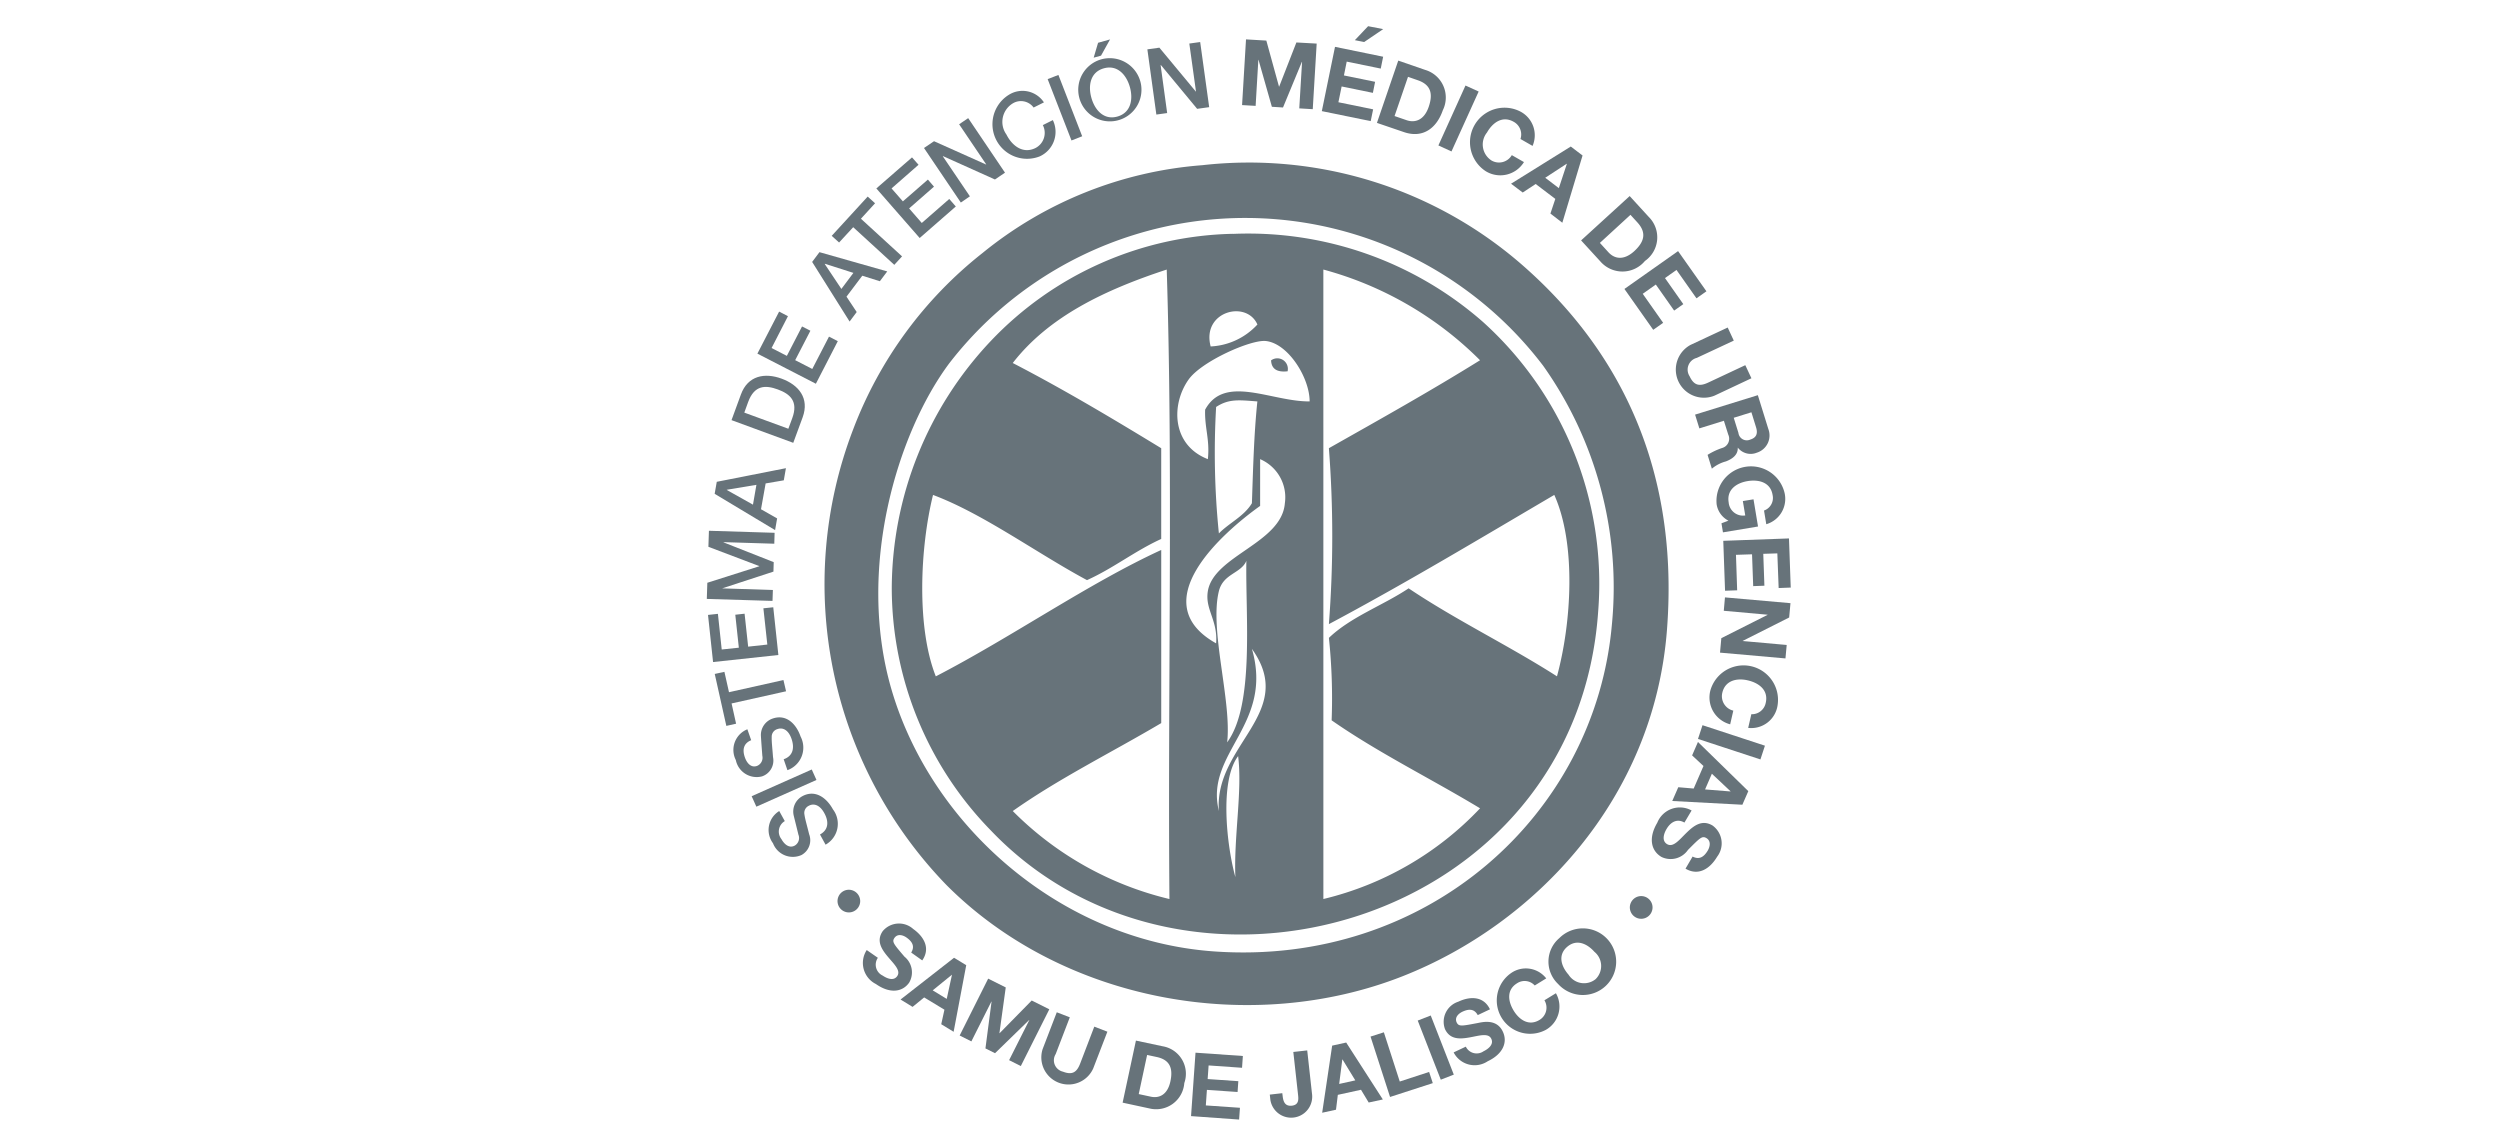 <svg xmlns="http://www.w3.org/2000/svg" width="191" height="87" viewBox="0 0 191 87">
  <g id="Group_4000" data-name="Group 4000" transform="translate(-968 -3865)">
    <rect id="Rectangle_6007" data-name="Rectangle 6007" width="191" height="87" transform="translate(968 3865)" fill="#fff" opacity="0"/>
    <g id="Group_3546" data-name="Group 3546" transform="translate(1022 3867)">
      <path id="Path_559" data-name="Path 559" d="M2900.511,2136.689a31.749,31.749,0,0,1,24.362,7.559c6.636,5.762,12.159,14.6,11.132,27.933-1,13.029-10.187,22.523-20.16,26.458-11.56,4.565-25.938,2-34.867-6.933a33.025,33.025,0,0,1-7.139-34.856,31.22,31.22,0,0,1,9.869-13.447,30.2,30.2,0,0,1,16.8-6.714m-19.324,15.12c-3.979,5.33-7.142,15.719-4.409,24.994,3.06,10.38,12.91,19.1,24.57,19.95,16.329,1.185,29.185-10.437,30.454-24.994a29.278,29.278,0,0,0-5.251-19.744,28.583,28.583,0,0,0-45.364-.206" transform="translate(-2862.648 -2126.069)" fill="#67737a" fill-rule="evenodd"/>
      <path id="Path_560" data-name="Path 560" d="M2902.313,2141.408a27.194,27.194,0,0,1,19.113,6.715,26.912,26.912,0,0,1,8.82,22.055c-1.609,23.977-31.458,32.491-46.412,16.8a26.563,26.563,0,0,1-7.563-18.485,27.636,27.636,0,0,1,7.563-18.9,26.239,26.239,0,0,1,18.48-8.191m-16.8,9.87c3.92,2.029,7.644,4.255,11.343,6.51v6.932c-2.017.921-3.645,2.231-5.671,3.146-3.873-2.083-7.94-5.078-11.763-6.509-1,4.049-1.268,10.124.212,13.861,5.814-3.007,11.657-7.1,17.223-9.657v13.228c-3.784,2.239-7.818,4.228-11.343,6.718a25.071,25.071,0,0,0,11.97,6.723c-.138-15.958.285-32.483-.207-48.092-4.741,1.556-9.01,3.592-11.763,7.139m23.731,40.952a24.246,24.246,0,0,0,11.971-6.93c-3.753-2.267-7.794-4.249-11.34-6.722a44.447,44.447,0,0,0-.209-6.3c1.682-1.609,4.111-2.466,6.091-3.784,3.6,2.419,7.665,4.375,11.334,6.723,1.11-4.083,1.485-10.1-.206-13.861-5.691,3.343-11.333,6.735-17.22,9.872a87.876,87.876,0,0,0,0-13.441c3.891-2.2,7.8-4.387,11.548-6.719a26.771,26.771,0,0,0-11.971-6.93Zm-8.612-42.216a5.188,5.188,0,0,0,3.572-1.677c-.837-1.9-4.278-1-3.572,1.677m4.2-.416c-1.126-.114-4.887,1.544-5.881,2.938-1.352,1.895-1.306,5.011,1.467,6.088.162-1.491-.258-2.4-.208-3.779,1.481-2.736,5.068-.606,7.984-.632,0-1.819-1.653-4.446-3.362-4.616m-3.571,14.7c.8-.815,1.919-1.3,2.523-2.307.09-2.641.157-5.3.417-7.776-1.395-.107-2.179-.215-3.151.423a60.694,60.694,0,0,0,.211,9.66m3.151-2.1c-2.905,2.072-8.925,7.386-3.363,10.5.139-1.785-.865-2.586-.631-3.99.456-2.718,5.647-3.663,5.884-6.718a3.173,3.173,0,0,0-1.89-3.365Zm-3.151,6.511c-.735,2.956.989,8.4.632,11.551,2.105-2.865,1.387-9.672,1.468-13.863-.418.975-1.764.961-2.1,2.312m0,16.8c-.376-5.073,6.02-7.508,2.523-12.39,1.69,5.829-3.629,7.938-2.523,12.39m1.259,5.046c-.122-3.14.544-6.6.211-9.242-1.44,1.892-.866,6.892-.211,9.242" transform="translate(-2862.14 -2125.538)" fill="#67737a" fill-rule="evenodd"/>
      <path id="Path_561" data-name="Path 561" d="M2903.658,2150.967c-.786.087-1.232-.164-1.261-.835a.806.806,0,0,1,1.261.835" transform="translate(-2859.286 -2124.6)" fill="#67737a" fill-rule="evenodd"/>
      <path id="Path_562" data-name="Path 562" d="M2871.711,2183.079c.679-.369.672-1.015.33-1.632-.37-.679-.842-.747-1.177-.566a.608.608,0,0,0-.343.662c.053.376.192.821.361,1.515a1.286,1.286,0,0,1-.584,1.59,1.623,1.623,0,0,1-2.177-.9,1.694,1.694,0,0,1,.477-2.461l.424.769a.93.93,0,0,0-.254,1.38c.194.354.571.734,1.017.49a.672.672,0,0,0,.275-.84c-.014-.075-.293-1.185-.356-1.45a1.336,1.336,0,0,1,.653-1.479c.988-.538,1.861.12,2.342,1a1.824,1.824,0,0,1-.562,2.7Z" transform="translate(-2863.064 -2121.324)" fill="#67737a"/>
      <path id="Path_563" data-name="Path 563" d="M2866.979,2181.138l-.359-.8,4.591-2.042.36.8Z" transform="translate(-2863.193 -2121.507)" fill="#67737a"/>
      <path id="Path_564" data-name="Path 564" d="M2869.2,2177.906c.732-.254.832-.89.6-1.558-.251-.729-.708-.876-1.062-.751a.6.6,0,0,0-.452.6c-.013.376.049.834.1,1.55a1.275,1.275,0,0,1-.842,1.468,1.625,1.625,0,0,1-2-1.248,1.7,1.7,0,0,1,.882-2.351l.292.835c-.6.245-.68.741-.484,1.307.134.391.442.828.925.659a.674.674,0,0,0,.41-.775c-.006-.083-.094-1.227-.107-1.5a1.325,1.325,0,0,1,.888-1.343c1.062-.372,1.819.428,2.142,1.371a1.829,1.829,0,0,1-1.006,2.57Z" transform="translate(-2863.327 -2121.899)" fill="#67737a"/>
      <path id="Path_565" data-name="Path 565" d="M2864.963,2175.7l-.886-3.969.739-.161.35,1.556,4.16-.929.2.859-4.162.929.344,1.548Z" transform="translate(-2863.471 -2122.242)" fill="#67737a"/>
      <path id="Path_566" data-name="Path 566" d="M2864,2171.307l-.386-3.6.756-.083.291,2.724,1.308-.138-.271-2.518.71-.079.273,2.518,1.464-.16-.3-2.77.754-.078.39,3.646Z" transform="translate(-2863.522 -2122.727)" fill="#67737a"/>
      <path id="Path_567" data-name="Path 567" d="M2863.531,2167.061l.04-1.235,3.968-1.26v-.014l-3.886-1.473.04-1.225,5.018.155-.024.834-3.873-.12v.019l3.829,1.509-.021.723-3.916,1.28v0l3.873.125-.028.833Z" transform="translate(-2863.531 -2123.303)" fill="#67737a"/>
      <path id="Path_568" data-name="Path 568" d="M2864.072,2159.5l.161-.917,5.283-1.041-.162.928-1.387.237-.354,1.973,1.231.7-.155.894Zm2.927.829.263-1.515-2.255.375-.008.018Z" transform="translate(-2863.472 -2123.773)" fill="#67737a"/>
      <path id="Path_569" data-name="Path 569" d="M2865.232,2154.567l.716-1.955c.53-1.454,1.822-1.689,3.12-1.211s2.13,1.492,1.6,2.947l-.719,1.953Zm4.342.658.3-.813c.473-1.286-.165-1.845-1.106-2.19s-1.788-.34-2.265.959l-.294.811Z" transform="translate(-2863.344 -2124.469)" fill="#67737a"/>
      <path id="Path_570" data-name="Path 570" d="M2867.015,2149.969l1.66-3.211.675.35-1.252,2.433,1.168.6,1.16-2.248.638.327-1.162,2.249,1.306.672,1.277-2.471.673.347-1.675,3.253Z" transform="translate(-2863.15 -2124.952)" fill="#67737a"/>
      <path id="Path_571" data-name="Path 571" d="M2870.787,2143.41l.559-.746,5.178,1.471-.564.75-1.343-.421-1.206,1.6.78,1.175-.543.726Zm2.233,2.063.919-1.226-2.175-.695-.015.016Z" transform="translate(-2862.739 -2125.399)" fill="#67737a"/>
      <path id="Path_572" data-name="Path 572" d="M2872.134,2141.834l2.749-3,.563.512-1.08,1.181,3.142,2.875-.592.648-3.14-2.876-1.079,1.17Z" transform="translate(-2862.591 -2125.816)" fill="#67737a"/>
      <path id="Path_573" data-name="Path 573" d="M2875.209,2138.508l2.724-2.372.5.564-2.062,1.806.865.99,1.911-1.666.466.542-1.9,1.663.967,1.111,2.1-1.834.5.574-2.76,2.409Z" transform="translate(-2862.256 -2126.111)" fill="#67737a"/>
      <path id="Path_574" data-name="Path 574" d="M2878.49,2135.714l.767-.518,3.975,1.78.013-.007-2.071-3.067.692-.469,2.812,4.166-.767.521-3.963-1.782-.019.012,2.068,3.057-.693.475Z" transform="translate(-2861.897 -2126.407)" fill="#67737a"/>
      <path id="Path_575" data-name="Path 575" d="M2886.355,2132.826a1.2,1.2,0,0,0-1.563-.334,1.653,1.653,0,0,0-.516,2.392c.43.86,1.26,1.511,2.222,1.035a1.3,1.3,0,0,0,.561-1.751l.765-.382a2.056,2.056,0,0,1-1.01,2.775,2.642,2.642,0,0,1-2.341-4.714,1.96,1.96,0,0,1,2.67.585Z" transform="translate(-2861.387 -2126.61)" fill="#67737a"/>
      <path id="Path_576" data-name="Path 576" d="M2887.008,2130.777l.821-.32,1.817,4.686-.818.321Z" transform="translate(-2860.967 -2126.732)" fill="#67737a"/>
      <path id="Path_577" data-name="Path 577" d="M2893.9,2131.407a2.415,2.415,0,1,1-3.026-1.875,2.424,2.424,0,0,1,3.026,1.875m-3.783,1.068c.261.932.953,1.723,1.99,1.427s1.21-1.328.949-2.254-.949-1.72-1.989-1.429-1.212,1.329-.95,2.255m.51-4.207.915-.257-.69,1.24-.562.155Z" transform="translate(-2860.734 -2126.999)" fill="#67737a"/>
      <path id="Path_578" data-name="Path 578" d="M2909.179,2127.1l1.153.223-1.455.987-.711-.142Z" transform="translate(-2858.655 -2127.099)" fill="#67737a"/>
      <path id="Path_579" data-name="Path 579" d="M2893.875,2128.751l.919-.129,2.782,3.351h.014l-.51-3.666.83-.115.688,4.975-.92.128-2.771-3.347-.019.007.5,3.663-.826.115Z" transform="translate(-2860.216 -2126.98)" fill="#67737a"/>
      <path id="Path_580" data-name="Path 580" d="M2900.7,2128.008l1.553.091.969,3.522h.01l1.317-3.378,1.55.086-.3,5.012-1.03-.062.213-3.55-.016,0-1.44,3.482-.851-.053-1.021-3.591h-.012l-.207,3.521-1.036-.06Z" transform="translate(-2859.505 -2126.999)" fill="#67737a"/>
      <path id="Path_581" data-name="Path 581" d="M2906.9,2128.522l3.678.755-.184.906-2.6-.533-.212,1.057,2.381.486-.169.845-2.388-.489-.247,1.206,2.654.542-.186.9-3.734-.763Z" transform="translate(-2858.905 -2126.943)" fill="#67737a"/>
      <path id="Path_582" data-name="Path 582" d="M2911.316,2129.47l2.049.708a2.2,2.2,0,0,1,1.354,3.088c-.475,1.378-1.531,2.164-2.98,1.663l-2.052-.7Zm-.283,4.236.935.322c.6.2,1.312.03,1.673-1.02.327-.956.207-1.683-.836-2.039l-.744-.259Z" transform="translate(-2858.489 -2126.84)" fill="#67737a"/>
      <path id="Path_583" data-name="Path 583" d="M2915.99,2131.186l1.006.459-2.076,4.578-1-.46Z" transform="translate(-2858.027 -2126.652)" fill="#67737a"/>
      <path id="Path_584" data-name="Path 584" d="M2919.961,2135.113a1.1,1.1,0,0,0-.517-1.313c-.86-.491-1.609.06-2.042.82a1.451,1.451,0,0,0,.348,2.137,1.132,1.132,0,0,0,1.549-.411l.928.531a2.121,2.121,0,0,1-2.938.685,2.638,2.638,0,0,1,2.615-4.57,2.044,2.044,0,0,1,.981,2.65Z" transform="translate(-2857.797 -2126.494)" fill="#67737a"/>
      <path id="Path_585" data-name="Path 585" d="M2923.487,2135.388l.9.685-1.545,5.137-.91-.7.374-1.121-1.5-1.139-.991.652-.891-.673Zm-1.952,2.386,1.04.792.612-1.852-.013-.01Z" transform="translate(-2857.48 -2126.193)" fill="#67737a"/>
      <path id="Path_586" data-name="Path 586" d="M2927.461,2138.8l1.46,1.595a2.2,2.2,0,0,1-.294,3.364,2.233,2.233,0,0,1-3.411.029l-1.466-1.6Zm-2.276,3.578.661.725c.435.474,1.136.656,1.959-.087.746-.688.99-1.386.247-2.2l-.531-.582Z" transform="translate(-2856.954 -2125.821)" fill="#67737a"/>
      <path id="Path_587" data-name="Path 587" d="M2930.834,2142.591l2.166,3.07-.76.536-1.527-2.168-.879.622,1.4,1.991-.7.493-1.4-1.99-1,.708,1.56,2.217-.758.534-2.2-3.122Z" transform="translate(-2856.629 -2125.406)" fill="#67737a"/>
      <path id="Path_588" data-name="Path 588" d="M2933.23,2153.062a2.147,2.147,0,0,1-1.816-3.884l2.831-1.323.465,1-2.828,1.32a.924.924,0,0,0-.548,1.4c.331.714.755.8,1.426.484l2.83-1.328.468,1Z" transform="translate(-2856.249 -2124.832)" fill="#67737a"/>
      <path id="Path_589" data-name="Path 589" d="M2936.395,2152.514l.8,2.58a1.38,1.38,0,0,1-.884,1.816,1.245,1.245,0,0,1-1.44-.379l-.01,0c.026.554-.434.864-.907,1.044a2.775,2.775,0,0,0-1.072.556l-.327-1.057a5.3,5.3,0,0,1,1.1-.521.736.736,0,0,0,.479-1.027l-.333-1.057-1.874.583L2931.6,2154Zm-1.842,1.727.358,1.153a.645.645,0,0,0,.91.511c.465-.144.585-.457.44-.929l-.357-1.155Z" transform="translate(-2856.096 -2124.323)" fill="#67737a"/>
      <path id="Path_590" data-name="Path 590" d="M2933.99,2161.568a1.7,1.7,0,0,1-.9-1.246,2.637,2.637,0,0,1,5.192-.864,2.019,2.019,0,0,1-1.4,2.381l-.173-1.046a1.017,1.017,0,0,0,.656-1.185c-.158-.976-1.054-1.206-1.922-1.062-.822.139-1.6.644-1.435,1.623a1.1,1.1,0,0,0,1.267,1l-.184-1.1.815-.133.345,2.077-2.679.447-.114-.693Z" transform="translate(-2855.938 -2123.788)" fill="#67737a"/>
      <path id="Path_591" data-name="Path 591" d="M2938.563,2162.381l.134,3.754-.923.036-.1-2.648-1.075.034.086,2.436-.856.032-.088-2.432-1.228.041.091,2.71-.925.034-.136-3.815Z" transform="translate(-2855.885 -2123.245)" fill="#67737a"/>
      <path id="Path_592" data-name="Path 592" d="M2938.7,2166.883l-.1,1.094-3.545,1.787v.012l3.357.3-.095,1.028-5-.442.1-1.105,3.535-1.782v-.01l-3.347-.3.09-1.023Z" transform="translate(-2855.908 -2122.801)" fill="#67737a"/>
      <path id="Path_593" data-name="Path 593" d="M2935.789,2174.858a1.077,1.077,0,0,0,1.1-.871c.222-.967-.514-1.52-1.375-1.718-.813-.188-1.721-.01-1.943.951a1.13,1.13,0,0,0,.841,1.363l-.24,1.046a2.12,2.12,0,0,1-1.505-2.614,2.634,2.634,0,0,1,5.124,1.181,2.029,2.029,0,0,1-2.243,1.706Z" transform="translate(-2855.987 -2122.291)" fill="#67737a"/>
      <rect id="Rectangle_28" data-name="Rectangle 28" width="1.105" height="5.02" transform="translate(75.727 54.455) rotate(-71.833)" fill="#67737a"/>
      <path id="Path_594" data-name="Path 594" d="M2935.839,2180.157l-.454,1.038-5.357-.285.46-1.052,1.178.1.748-1.722-.869-.81.447-1.025Zm-2.784-1.33-.52,1.2,1.945.154,0-.013Z" transform="translate(-2856.268 -2121.714)" fill="#67737a"/>
      <path id="Path_595" data-name="Path 595" d="M2931.112,2182.069c-.574-.335-1.063-.024-1.364.487-.2.332-.4.9.043,1.162.467.271.925-.327,1.473-.864s1.181-1.043,1.992-.563a1.677,1.677,0,0,1,.354,2.388c-.535.9-1.417,1.5-2.415.91l.542-.925c.539.281.89-.01,1.159-.459.177-.307.255-.732-.1-.948-.335-.2-.5-.016-1.413.9a1.607,1.607,0,0,1-2.022.539c-.794-.466-1.021-1.441-.323-2.615a1.855,1.855,0,0,1,2.622-.936Z" transform="translate(-2856.422 -2121.224)" fill="#67737a"/>
      <path id="Path_596" data-name="Path 596" d="M2874.266,2187.451a.866.866,0,1,1-.869-.872.871.871,0,0,1,.869.872" transform="translate(-2862.547 -2120.602)" fill="#67737a" fill-rule="evenodd"/>
      <path id="Path_597" data-name="Path 597" d="M2928.841,2187.874a.867.867,0,1,1-.866-.859.866.866,0,0,1,.866.859" transform="translate(-2856.587 -2120.554)" fill="#67737a" fill-rule="evenodd"/>
      <path id="Path_598" data-name="Path 598" d="M2875.429,2191.524a.92.92,0,0,0,.361,1.354c.307.209.832.45,1.116.046.3-.426-.24-.915-.714-1.482s-.91-1.214-.387-1.962a1.621,1.621,0,0,1,2.325-.158c.829.589,1.332,1.48.689,2.4l-.844-.6c.308-.494.055-.856-.36-1.149-.277-.195-.683-.305-.918.03-.213.3-.052.476.764,1.433a1.547,1.547,0,0,1,.36,1.982c-.512.727-1.464.866-2.543.108a1.8,1.8,0,0,1-.7-2.595Z" transform="translate(-2862.36 -2120.347)" fill="#67737a"/>
      <path id="Path_599" data-name="Path 599" d="M2880.962,2191.264l.931.566-.963,5.089-.946-.578.244-1.11-1.549-.938-.885.723-.919-.563Zm-1.63,2.489,1.071.654.4-1.84-.013,0Z" transform="translate(-2862.073 -2120.09)" fill="#67737a"/>
      <path id="Path_600" data-name="Path 600" d="M2883.126,2192.7l1.342.672-.483,3.492.012.007,2.455-2.5,1.344.673-2.177,4.336-.894-.45,1.547-3.071-.014,0-2.608,2.539-.733-.366.467-3.575-.016,0-1.526,3.038-.894-.449Z" transform="translate(-2861.629 -2119.933)" fill="#67737a"/>
      <path id="Path_601" data-name="Path 601" d="M2890.542,2199.313a2.072,2.072,0,0,1-3.864-1.479l1.082-2.816.995.385-1.08,2.812a.89.89,0,0,0,.559,1.341c.708.273,1.056.051,1.314-.623l1.078-2.818,1,.387Z" transform="translate(-2861.022 -2119.68)" fill="#67737a"/>
      <path id="Path_602" data-name="Path 602" d="M2893.187,2196.969l2.046.435a2.129,2.129,0,0,1,1.649,2.811,2.157,2.157,0,0,1-2.665,1.937l-2.047-.441Zm.214,4.087.934.2c.6.128,1.26-.117,1.485-1.168.205-.956,0-1.639-1.037-1.863l-.742-.159Z" transform="translate(-2860.402 -2119.468)" fill="#67737a"/>
      <path id="Path_603" data-name="Path 603" d="M2897.225,2197.8l3.618.253-.063.9-2.554-.179-.073,1.041,2.343.162-.057.826-2.343-.162-.083,1.188,2.607.18-.064.9-3.672-.263Z" transform="translate(-2859.888 -2119.375)" fill="#67737a"/>
      <path id="Path_604" data-name="Path 604" d="M2905.533,2200.946a1.608,1.608,0,0,1-3.178.492l-.047-.416.956-.109.028.222c.05.461.2.787.705.733.557-.065.507-.512.469-.853l-.36-3.251,1.062-.119Z" transform="translate(-2859.297 -2119.394)" fill="#67737a"/>
      <path id="Path_605" data-name="Path 605" d="M2906.678,2197.339l1.072-.236,2.8,4.349-1.081.233-.587-.974-1.771.388-.14,1.136-1.056.231Zm.536,2.927,1.232-.273-.979-1.6-.014.006Z" transform="translate(-2858.901 -2119.453)" fill="#67737a"/>
      <path id="Path_606" data-name="Path 606" d="M2909.246,2196.724l1.018-.327,1.215,3.761,2.243-.732.28.854-3.265,1.057Z" transform="translate(-2858.537 -2119.529)" fill="#67737a"/>
      <rect id="Rectangle_29" data-name="Rectangle 29" width="1.067" height="4.849" transform="translate(54.314 75.971) rotate(-21.303)" fill="#67737a"/>
      <path id="Path_607" data-name="Path 607" d="M2915.979,2197.751a.92.92,0,0,0,1.354.354c.337-.163.807-.507.593-.953-.22-.47-.915-.24-1.642-.109s-1.506.194-1.895-.631a1.61,1.61,0,0,1,1.011-2.093c.913-.433,1.944-.433,2.423.58l-.933.442c-.279-.514-.716-.472-1.182-.253-.3.147-.6.439-.427.813.16.332.391.277,1.625.042.359-.07,1.432-.337,1.9.659.381.8.032,1.705-1.157,2.267a1.8,1.8,0,0,1-2.6-.679Z" transform="translate(-2857.991 -2119.787)" fill="#67737a"/>
      <path id="Path_608" data-name="Path 608" d="M2920.847,2193.3a1.042,1.042,0,0,0-1.347-.17c-.817.5-.7,1.38-.257,2.1.424.691,1.153,1.2,1.971.7a1.089,1.089,0,0,0,.374-1.5l.878-.538a2.046,2.046,0,0,1-.785,2.805,2.547,2.547,0,0,1-2.649-4.339,1.972,1.972,0,0,1,2.694.4Z" transform="translate(-2857.594 -2120.009)" fill="#67737a"/>
      <path id="Path_609" data-name="Path 609" d="M2922.325,2189.977a2.545,2.545,0,1,1-.085,3.5,2.352,2.352,0,0,1,.085-3.5m2.775,3.131a1.4,1.4,0,0,0-.088-2.091c-.564-.634-1.372-1-2.091-.371s-.446,1.483.118,2.123a1.4,1.4,0,0,0,2.062.338" transform="translate(-2857.199 -2120.299)" fill="#67737a"/>
    </g>
  </g>
</svg>
